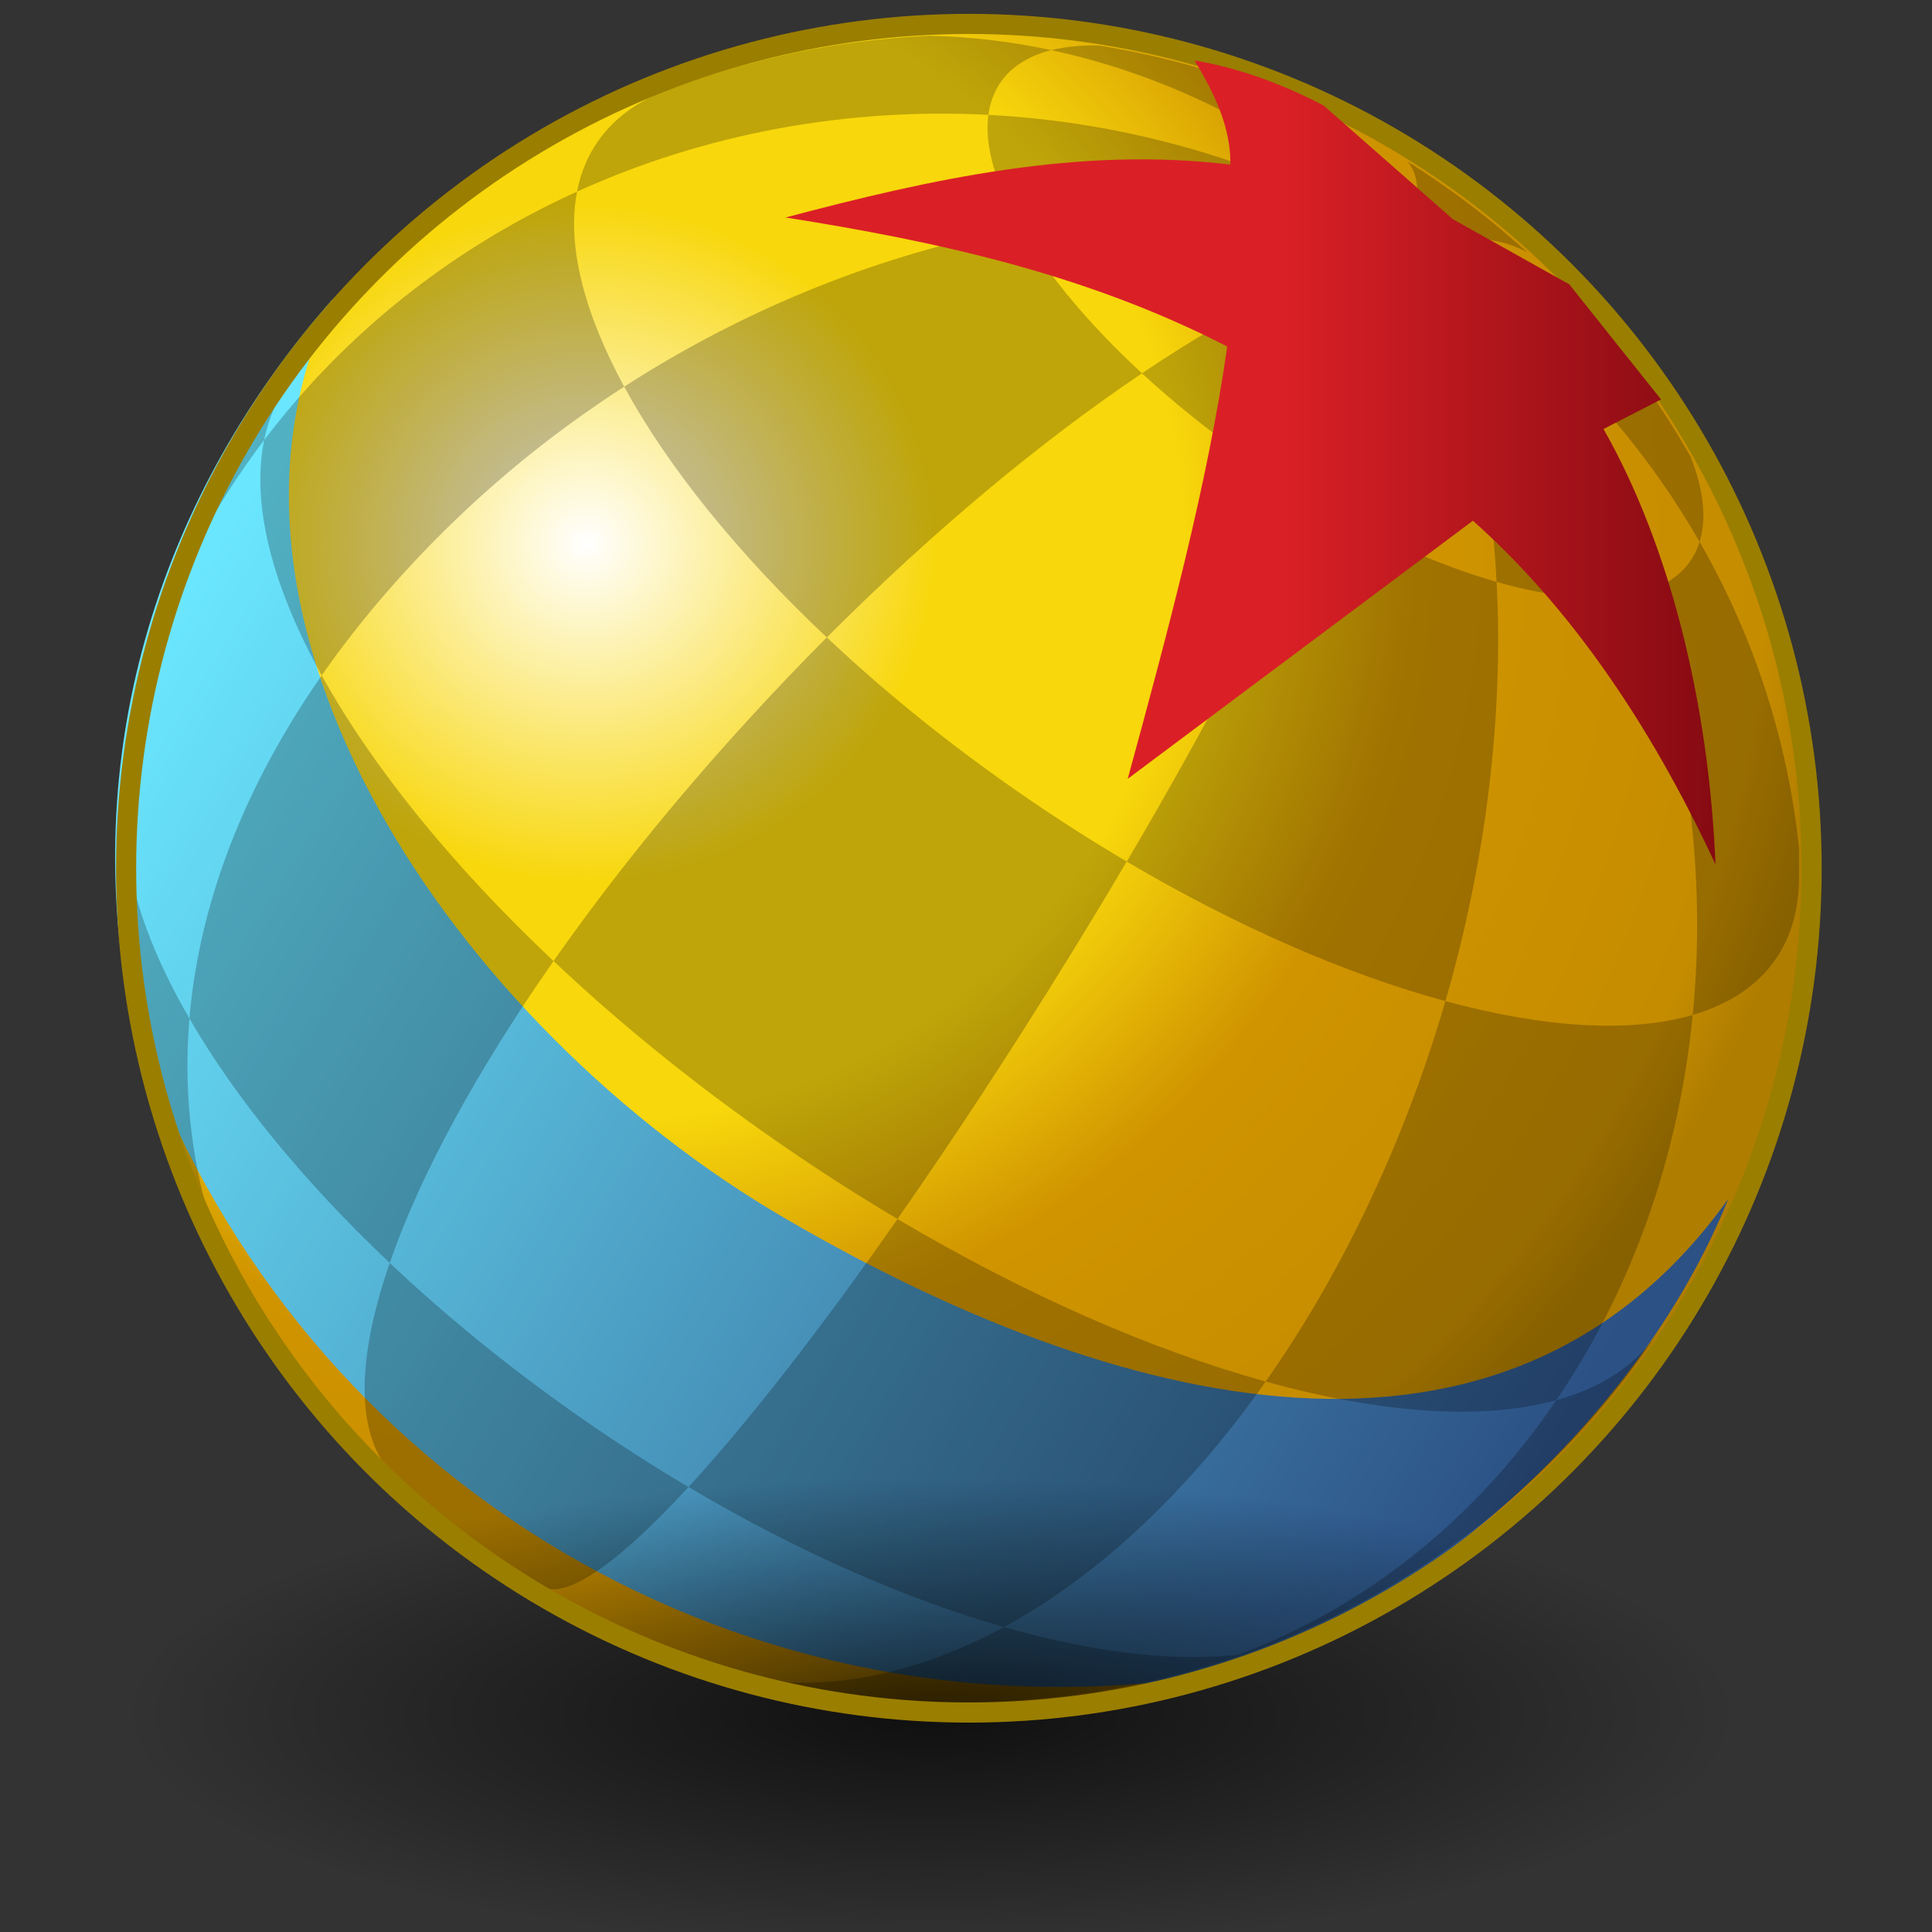 <?xml version="1.0" encoding="UTF-8" standalone="no"?>
<svg
   xmlns:i="http://ns.adobe.com/AdobeIllustrator/10.0/"
   xmlns:a="http://ns.adobe.com/AdobeSVGViewerExtensions/3.0/"
   xmlns:dc="http://purl.org/dc/elements/1.1/"
   xmlns:cc="http://creativecommons.org/ns#"
   xmlns:rdf="http://www.w3.org/1999/02/22-rdf-syntax-ns#"
   xmlns:svg="http://www.w3.org/2000/svg"
   xmlns="http://www.w3.org/2000/svg"
   xmlns:xlink="http://www.w3.org/1999/xlink"
   xmlns:sodipodi="http://sodipodi.sourceforge.net/DTD/sodipodi-0.dtd"
   xmlns:inkscape="http://www.inkscape.org/namespaces/inkscape"
   width="48px"
   height="48px"
   id="svg13006"
   sodipodi:version="0.32"
   inkscape:version="1.0.1 (3bc2e813f5, 2020-09-07)"
   sodipodi:docname="usduvtexture.svg"
   version="1.1">
  <rect width="100%" height="100%" fill="#333333" stroke="none"/>
  <defs
     id="defs13008">
    <radialGradient
       gradientUnits="userSpaceOnUse"
       fy="613.743"
       fx="1125.395"
       r="27.279"
       cy="613.743"
       cx="1125.395"
       id="XMLID_357_"
       gradientTransform="matrix(0.965,0,0,0.965,-1059.642,-593.823)">
      <stop
         id="stop8509"
         style="stop-color:#FFFFFF"
         offset="0.264" />
      <stop
         id="stop8511"
         style="stop-color:#F6F7F8"
         offset="0.285" />
      <stop
         id="stop8513"
         style="stop-color:#E3E6E8"
         offset="0.347" />
      <stop
         id="stop8515"
         style="stop-color:#D5D9DD"
         offset="0.418" />
      <stop
         id="stop8517"
         style="stop-color:#CCD2D7"
         offset="0.505" />
      <stop
         id="stop8519"
         style="stop-color:#CAD0D5"
         offset="0.657" />
      <stop
         id="stop8521"
         style="stop-color:#78828C"
         offset="1" />
      <a:midPointStop
         style="stop-color:#FFFFFF"
         offset="0.264" />
      <a:midPointStop
         style="stop-color:#FFFFFF"
         offset="0.192" />
      <a:midPointStop
         style="stop-color:#CAD0D5"
         offset="0.657" />
      <a:midPointStop
         style="stop-color:#CAD0D5"
         offset="0.5" />
      <a:midPointStop
         style="stop-color:#78828C"
         offset="1" />
    </radialGradient>
    <radialGradient
       inkscape:collect="always"
       xlink:href="#linearGradient3644"
       id="radialGradient3646"
       cx="24.024"
       cy="42.201"
       fx="24.024"
       fy="42.201"
       r="23.602"
       gradientTransform="matrix(0.851,0,0,0.248,2.68,32.113)"
       gradientUnits="userSpaceOnUse" />
    <linearGradient
       inkscape:collect="always"
       id="linearGradient3644">
      <stop
         style="stop-color:#000000;stop-opacity:0.702"
         offset="0"
         id="stop3640" />
      <stop
         style="stop-color:#000000;stop-opacity:0;"
         offset="1"
         id="stop3642" />
    </linearGradient>
    <radialGradient
       inkscape:collect="always"
       xlink:href="#linearGradient3652"
       id="radialGradient3654"
       cx="15.688"
       cy="-13.783"
       fx="15.688"
       fy="-13.783"
       r="20.938"
       gradientTransform="matrix(1.498,0.009,-0.009,1.453,-9.064,6.384)"
       gradientUnits="userSpaceOnUse" />
    <linearGradient
       inkscape:collect="always"
       id="linearGradient3652">
      <stop
         style="stop-color:#ffffff;stop-opacity:1"
         offset="0"
         id="stop3648" />
      <stop
         style="stop-color:#f8d70c;stop-opacity:1;"
         offset="0.277"
         id="stop3660" />
      <stop
         style="stop-color:#f8d70c;stop-opacity:1;"
         offset="0.473"
         id="stop3656" />
      <stop
         style="stop-color:#d09400;stop-opacity:1"
         offset="0.658"
         id="stop3658" />
      <stop
         style="stop-color:#c58c00;stop-opacity:1;"
         offset="0.936"
         id="stop3662" />
      <stop
         style="stop-color:#af7d00;stop-opacity:1"
         offset="1"
         id="stop3650" />
    </linearGradient>
    <linearGradient
       inkscape:collect="always"
       xlink:href="#linearGradient3634"
       id="linearGradient3636"
       x1="5.02"
       y1="13.739"
       x2="38.995"
       y2="39.525"
       gradientUnits="userSpaceOnUse"
       gradientTransform="matrix(0.933,-0.085,0.085,0.933,-1.391,2.618)" />
    <linearGradient
       inkscape:collect="always"
       id="linearGradient3634">
      <stop
         style="stop-color:#6ae6fe;stop-opacity:1"
         offset="0"
         id="stop3630" />
      <stop
         style="stop-color:#2c5185;stop-opacity:1"
         offset="1"
         id="stop3632" />
    </linearGradient>
    <linearGradient
       inkscape:collect="always"
       xlink:href="#linearGradient3668"
       id="linearGradient3670"
       x1="32.683"
       y1="11.121"
       x2="43.526"
       y2="11.121"
       gradientUnits="userSpaceOnUse"
       gradientTransform="translate(-0.906,0.368)" />
    <linearGradient
       inkscape:collect="always"
       id="linearGradient3668">
      <stop
         style="stop-color:#da2026;stop-opacity:1"
         offset="0"
         id="stop3664" />
      <stop
         style="stop-color:#860a12;stop-opacity:1"
         offset="1"
         id="stop3666" />
    </linearGradient>
  </defs>
  <sodipodi:namedview
     id="base"
     pagecolor="#ffffff"
     bordercolor="#666666"
     borderopacity="1.0"
     inkscape:pageopacity="0.0"
     inkscape:pageshadow="2"
     inkscape:zoom="14"
     inkscape:cx="26.583333"
     inkscape:cy="18.22619"
     inkscape:current-layer="layer1"
     showgrid="true"
     inkscape:grid-bbox="true"
     inkscape:document-units="px"
     inkscape:window-width="2560"
     inkscape:window-height="1377"
     inkscape:window-x="-8"
     inkscape:window-y="-8"
     inkscape:document-rotation="0"
     inkscape:snap-global="false"
     inkscape:window-maximized="1" />
  <g
     id="layer1"
     inkscape:label="Layer 1"
     inkscape:groupmode="layer">
    <ellipse
       style="color:#000000;overflow:visible;fill:url(#radialGradient3654);fill-opacity:1;stroke:none;stroke-width:1;stroke-linejoin:round;stroke-miterlimit:4;stroke-dasharray:none;stroke-opacity:1;stop-color:#000000"
       id="path3624"
       cx="24.143"
       cy="-21.525"
       rx="20.938"
       ry="20.977"
       transform="scale(1,-1)" />
    <path
       style="fill:url(#linearGradient3636);fill-opacity:1;fill-rule:evenodd;stroke:none;stroke-width:1;stroke-linecap:butt;stroke-linejoin:miter;stroke-miterlimit:4;stroke-dasharray:none;stroke-opacity:1"
       d="M 3.212,25.062 C 6.765,36.051 17.434,43.102 29.206,41.745 34.797,40.619 40.699,35.366 42.937,29.79 37.365,37.563 27.643,35.012 19.51,30.273 11.377,25.534 4.404,15.434 8.28,7.417 4.004,12.247 1.992,18.55 3.212,25.062 Z"
       id="path3626"
       sodipodi:nodetypes="ccczcc" />
    <ellipse
       style="color:#000000;overflow:visible;fill:url(#radialGradient3646);fill-opacity:1;stroke:none;stroke-width:1;stroke-linejoin:round;stroke-miterlimit:4;stroke-dasharray:none;stroke-opacity:1;stop-color:#000000"
       id="path3638"
       cx="23.118"
       cy="42.569"
       rx="20.079"
       ry="5.848" />
    <path
       id="path8525"
       d="m 19.49,41.794 c 1.768,0.095 3.624,-0.378 5.452,-1.371 v 0 c 2.273,0.652 4.328,0.885 5.983,0.668 l -0.001,2.45e-4 c -3.641,1.29 -7.611,1.553 -11.434,0.703"
       i:knockout="Off"
       style="stroke-width:1;font-variation-settings:normal;opacity:1;vector-effect:none;fill:#000000;fill-opacity:0.234;stroke-linecap:butt;stroke-linejoin:miter;stroke-miterlimit:4;stroke-dasharray:none;stroke-dashoffset:0;stroke-opacity:1;stop-color:#000000;stop-opacity:1" />
    <path
       id="path8527"
       d="m 41.17,33.143 c -0.555,0.799 -1.411,1.343 -2.503,1.644 v 0 c -2.07,3.048 -4.831,5.175 -7.898,6.324 l 0.155,-0.018 c 3.947,-1.397 7.508,-4.002 10.079,-7.704 z"
       i:knockout="Off"
       style="stroke-width:1;font-variation-settings:normal;opacity:1;vector-effect:none;fill:#000000;fill-opacity:0.234;stroke-linecap:butt;stroke-linejoin:miter;stroke-miterlimit:4;stroke-dasharray:none;stroke-dashoffset:0;stroke-opacity:1;stop-color:#000000;stop-opacity:1" />
    <path
       id="path8529"
       d="m 38.667,34.787 c 0.178,-0.26 0.349,-0.526 0.515,-0.799 1.626,-2.67 2.568,-5.68 2.873,-8.772 v 0 c -1.557,0.455 -3.695,0.321 -6.145,-0.344 l 5.57e-4,-8.02e-4 c -0.65,2.243 -1.542,4.456 -2.674,6.549 -0.562,1.042 -1.162,2.01 -1.792,2.904 l 0.002,0.001 c 2.868,0.794 5.38,0.97 7.22,0.461 z"
       i:knockout="Off"
       style="stroke-width:1;fill:#000000;fill-opacity:0.234" />
    <path
       id="path8531"
       d="m 35.043,6.068 c 2.555,2.416 4.461,5.423 5.654,8.679 v 0 c -0.904,0.215 -2.122,0.108 -3.515,-0.29 l 5.5e-4,-7.93e-4 C 37.019,11.318 36.317,8.44 35.077,6.13 Z"
       i:knockout="Off"
       style="stroke-width:1;font-variation-settings:normal;opacity:1;vector-effect:none;fill:#000000;fill-opacity:0.234;stroke-linecap:butt;stroke-linejoin:miter;stroke-miterlimit:4;stroke-dasharray:none;stroke-dashoffset:0;stroke-opacity:1;stop-color:#000000;stop-opacity:1" />
    <path
       id="path8533"
       d="m 27.293,1.129 c -0.433,-0.008 -0.827,0.031 -1.174,0.117 v 0 c 2.708,0.58 5.388,1.853 7.825,3.855 0.379,0.31 0.747,0.634 1.1,0.968 l 0.034,0.062 C 34.55,5.15 33.927,4.272 33.206,3.519 32.841,3.139 32.461,2.8 32.069,2.504 v 0 C 30.517,1.845 28.914,1.389 27.293,1.129 Z"
       i:knockout="Off"
       style="stroke-width:1;font-variation-settings:normal;opacity:1;vector-effect:none;fill:#000000;fill-opacity:0.234;stroke-linecap:butt;stroke-linejoin:miter;stroke-miterlimit:4;stroke-dasharray:none;stroke-dashoffset:0;stroke-opacity:1;stop-color:#000000;stop-opacity:1" />
    <path
       id="path8535"
       d="m 31.447,34.325 c -2.807,-0.777 -5.954,-2.146 -9.149,-4.039 l 8.03e-4,5.57e-4 c -1.929,2.76 -3.716,5.051 -5.193,6.658 l -8.02e-4,-5.58e-4 c 2.713,1.608 5.401,2.782 7.838,3.48 v 0 c 2.295,-1.245 4.541,-3.311 6.503,-6.099 z"
       i:knockout="Off"
       style="stroke-width:1;font-variation-settings:normal;opacity:1;vector-effect:none;fill:#000000;fill-opacity:0.234;stroke-linecap:butt;stroke-linejoin:miter;stroke-miterlimit:4;stroke-dasharray:none;stroke-dashoffset:0;stroke-opacity:1;stop-color:#000000;stop-opacity:1" />
    <path
       id="path8537"
       d="m 32.724,12.484 c -1.218,2.635 -2.83,5.696 -4.73,8.923 2.769,1.633 5.496,2.809 7.917,3.465 l 5.57e-4,-8.03e-4 c 1.019,-3.522 1.443,-7.112 1.272,-10.414 l -5.52e-4,7.95e-4 c -1.366,-0.39 -2.897,-1.059 -4.458,-1.974 z"
       i:knockout="Off"
       style="stroke-width:1;fill:#000000;fill-opacity:0.234" />
    <path
       id="path8539"
       d="m 44.698,21.092 c -0.272,-2.641 -1.1,-5.243 -2.472,-7.632 l 0.015,-0.049 c -0.054,0.191 -0.135,0.368 -0.246,0.529 -0.281,0.404 -0.726,0.67 -1.297,0.807 v 0 c 1.227,3.349 1.701,6.962 1.358,10.468 v 0 c 0.892,-0.261 1.595,-0.716 2.053,-1.376 0.388,-0.558 0.577,-1.227 0.587,-1.979 z"
       i:knockout="Off"
       style="stroke-width:1;fill:#000000;fill-opacity:0.234" />
    <path
       id="path8541"
       d="M 16.54,2.254 C 15.819,2.526 15.244,2.951 14.849,3.52 14.594,3.887 14.424,4.304 14.337,4.76 v 0 C 17.522,3.312 21.047,2.671 24.557,2.854 v 0 c 0.04,-0.303 0.14,-0.575 0.304,-0.812 0.274,-0.395 0.707,-0.657 1.258,-0.797 v 0 C 25.117,1.031 24.111,0.913 23.11,0.887 v 0 c -2.246,0.098 -4.467,0.559 -6.57,1.367 z"
       i:knockout="Off"
       style="stroke-width:1;fill:#000000;fill-opacity:0.234" />
    <path
       id="path8543"
       d="M 6.564,10.928 C 6.67,10.411 6.866,9.94 7.157,9.521 l -0.002,0.003 C 7.098,9.605 7.041,9.684 6.985,9.765 6.172,10.936 5.497,12.161 4.955,13.423 v 0 c 0.464,-0.857 1,-1.691 1.608,-2.491"
       i:knockout="Off"
       style="stroke-width:1;font-variation-settings:normal;opacity:1;vector-effect:none;fill:#000000;fill-opacity:0.234;stroke-linecap:butt;stroke-linejoin:miter;stroke-miterlimit:4;stroke-dasharray:none;stroke-dashoffset:0;stroke-opacity:1;stop-color:#000000;stop-opacity:1" />
    <path
       id="path8545"
       d="M 13.531,39.447 C 13.074,39.179 12.624,38.892 12.182,38.585 11.272,37.953 10.428,37.261 9.652,36.518 v 0 c -0.823,-1.017 -0.766,-2.836 0.031,-5.141 v 0 c 1.419,1.34 3.031,2.654 4.806,3.887 0.87,0.604 1.744,1.164 2.615,1.681 l 8.03e-4,5.57e-4 c -1.66,1.801 -2.929,2.739 -3.575,2.503 z"
       i:knockout="Off"
       style="stroke-width:1;font-variation-settings:normal;opacity:1;vector-effect:none;fill:#000000;fill-opacity:0.234;stroke-linecap:butt;stroke-linejoin:miter;stroke-miterlimit:4;stroke-dasharray:none;stroke-dashoffset:0;stroke-opacity:1;stop-color:#000000;stop-opacity:1" />
    <path
       id="path8547"
       d="m 20.542,15.836 c -0.638,0.641 -1.273,1.303 -1.9,1.989 -1.873,2.043 -3.516,4.092 -4.889,6.052 v 0 c 1.629,1.538 3.487,3.05 5.536,4.473 1.002,0.696 2.007,1.341 3.009,1.934 l 8.02e-4,5.57e-4 c 1.367,-1.957 2.808,-4.149 4.257,-6.499 0.496,-0.801 0.976,-1.596 1.437,-2.381 -0.894,-0.527 -1.791,-1.102 -2.686,-1.723 -1.763,-1.223 -3.365,-2.525 -4.766,-3.847 z"
       i:knockout="Off"
       style="stroke-width:1;fill:#000000;fill-opacity:0.234" />
    <path
       id="path8549"
       d="m 35.064,6.065 c -1.84,0.386 -4.16,1.507 -6.693,3.21 l 8.02e-4,5.573e-4 c 0.795,0.733 1.695,1.457 2.679,2.14 0.558,0.388 1.117,0.744 1.673,1.07 v 0 C 33.953,9.826 34.779,7.598 35.088,6.073 Z"
       i:knockout="Off"
       style="stroke-width:1;font-variation-settings:normal;opacity:1;vector-effect:none;fill:#000000;fill-opacity:0.234;stroke-linecap:butt;stroke-linejoin:miter;stroke-miterlimit:4;stroke-dasharray:none;stroke-dashoffset:0;stroke-opacity:1;stop-color:#000000;stop-opacity:1" />
    <path
       id="path8551"
       d="M 37.947,6.271 C 37.231,5.871 36.247,5.815 35.065,6.064 l 0.024,0.007 C 35.305,5.005 35.269,4.282 34.941,3.993 l 0.017,0.015 c 0.287,0.179 0.568,0.365 0.848,0.559 0.759,0.527 1.472,1.096 2.138,1.702 z"
       i:knockout="Off"
       style="stroke-width:1;font-variation-settings:normal;opacity:1;vector-effect:none;fill:#000000;fill-opacity:0.234;stroke-linecap:butt;stroke-linejoin:miter;stroke-miterlimit:4;stroke-dasharray:none;stroke-dashoffset:0;stroke-opacity:1;stop-color:#000000;stop-opacity:1" />
    <path
       id="path8553"
       d="M 5.216,30.312 C 4.727,28.674 4.563,26.993 4.707,25.305 v 0 C 4.012,24.107 3.53,22.957 3.287,21.9 l 5.954e-4,-0.004 c 0.047,2.877 0.692,5.725 1.898,8.35 z"
       i:knockout="Off"
       style="stroke-width:1;font-variation-settings:normal;opacity:1;vector-effect:none;fill:#000000;fill-opacity:0.234;stroke-linecap:butt;stroke-linejoin:miter;stroke-miterlimit:4;stroke-dasharray:none;stroke-dashoffset:0;stroke-opacity:1;stop-color:#000000;stop-opacity:1" />
    <path
       id="path8555"
       d="m 8.004,16.764 c -1.919,2.746 -3.055,5.652 -3.297,8.541 v 0 c 1.132,1.958 2.831,4.046 4.976,6.072 v 0 C 10.428,29.219 11.824,26.635 13.752,23.878 v 0 C 11.216,21.486 9.242,19.035 7.992,16.78 l 0.011,-0.016 z"
       i:knockout="Off"
       style="stroke-width:1;font-variation-settings:normal;opacity:1;vector-effect:none;fill:#000000;fill-opacity:0.234;stroke-linecap:butt;stroke-linejoin:miter;stroke-miterlimit:4;stroke-dasharray:none;stroke-dashoffset:0;stroke-opacity:1;stop-color:#000000;stop-opacity:1" />
    <path
       id="path8557"
       d="m 6.564,10.928 c -0.33,1.6 0.198,3.631 1.429,5.852 l 0.011,-0.016 c 0.871,-1.247 1.903,-2.463 3.086,-3.628 1.362,-1.34 2.85,-2.52 4.418,-3.53 l -7.95e-4,-5.523e-4 C 14.509,7.769 14.078,6.092 14.337,4.76 v 0 C 11.891,5.869 9.647,7.452 7.76,9.501 7.334,9.964 6.936,10.442 6.563,10.931 Z"
       i:knockout="Off"
       style="stroke-width:1;fill:#000000;fill-opacity:0.234" />
    <path
       id="path8559"
       d="M 28.372,9.274 C 27.049,8.055 26.014,6.807 25.356,5.664 l -0.002,-0.001 c -3.36,0.617 -6.758,1.952 -9.846,3.944 l -7.95e-4,-5.523e-4 c 1.073,1.972 2.801,4.126 5.035,6.231 v 0 c 2.646,-2.651 5.34,-4.888 7.83,-6.562 z"
       i:knockout="Off"
       style="stroke-width:1;fill:#000000;fill-opacity:0.234" />
    <path
       id="path8563"
       d="M 34.873,6.006 C 31.965,5.146 28.678,5.053 25.354,5.663 l 0.002,0.001 C 24.742,4.602 24.452,3.63 24.557,2.854 v 0 C 28.137,3.041 31.696,4.081 34.873,6.006 Z"
       i:knockout="Off"
       style="stroke-width:1;font-variation-settings:normal;opacity:1;vector-effect:none;fill:#000000;fill-opacity:0.234;stroke-linecap:butt;stroke-linejoin:miter;stroke-miterlimit:4;stroke-dasharray:none;stroke-dashoffset:0;stroke-opacity:1;stop-color:#000000;stop-opacity:1" />
    <path
       id="path8565"
       d="m 35.076,6.13 c 0.811,0.503 1.597,1.064 2.348,1.684 2.006,1.648 3.61,3.568 4.801,5.647 l 0.015,-0.049 c 0.163,-0.575 0.071,-1.282 -0.238,-2.067 l -0.016,-0.028 c -0.393,-0.69 -0.828,-1.36 -1.302,-2.006 v 0 C 40.201,8.843 39.669,8.404 39.086,7.999 37.871,7.155 36.516,6.512 35.063,6.063 Z"
       i:knockout="Off"
       style="stroke-width:1;font-variation-settings:normal;opacity:1;vector-effect:none;fill:#000000;fill-opacity:0.234;stroke-linecap:butt;stroke-linejoin:miter;stroke-miterlimit:4;stroke-dasharray:none;stroke-dashoffset:0;stroke-opacity:1;stop-color:#000000;stop-opacity:1" />
    <ellipse
       style="color:#000000;overflow:visible;fill:none;fill-opacity:1;stroke:#9a7e00;stroke-width:0.5;stroke-linejoin:round;stroke-miterlimit:4;stroke-dasharray:none;stroke-opacity:1;stop-color:#000000"
       id="ellipse3674"
       cx="24.071"
       cy="-21.571"
       rx="20.938"
       ry="20.977"
       transform="scale(1,-1)" />
    <path
       style="fill:url(#linearGradient3670);fill-opacity:1;fill-rule:evenodd;stroke:none;stroke-width:1;stroke-linecap:butt;stroke-linejoin:miter;stroke-miterlimit:4;stroke-dasharray:none;stroke-opacity:1"
       d="m 28.018,19.35 8.576,-6.413 c 2.375,2.113 4.372,4.983 6.027,8.538 C 42.453,17.461 41.487,13.56 39.839,10.658 L 41.268,9.924 38.989,7.065 36.092,5.443 32.885,2.622 C 31.764,2.037 30.698,1.675 29.679,1.502 c 0.495,0.823 0.903,1.663 0.889,2.588 -3.747,-0.455 -7.403,0.347 -11.049,1.313 3.736,0.593 7.439,1.39 10.971,3.206 C 29.999,12.057 29.012,15.702 28.018,19.35 Z"
       id="path3628"
       sodipodi:nodetypes="ccccccccccccc" />
  </g>
</svg>
